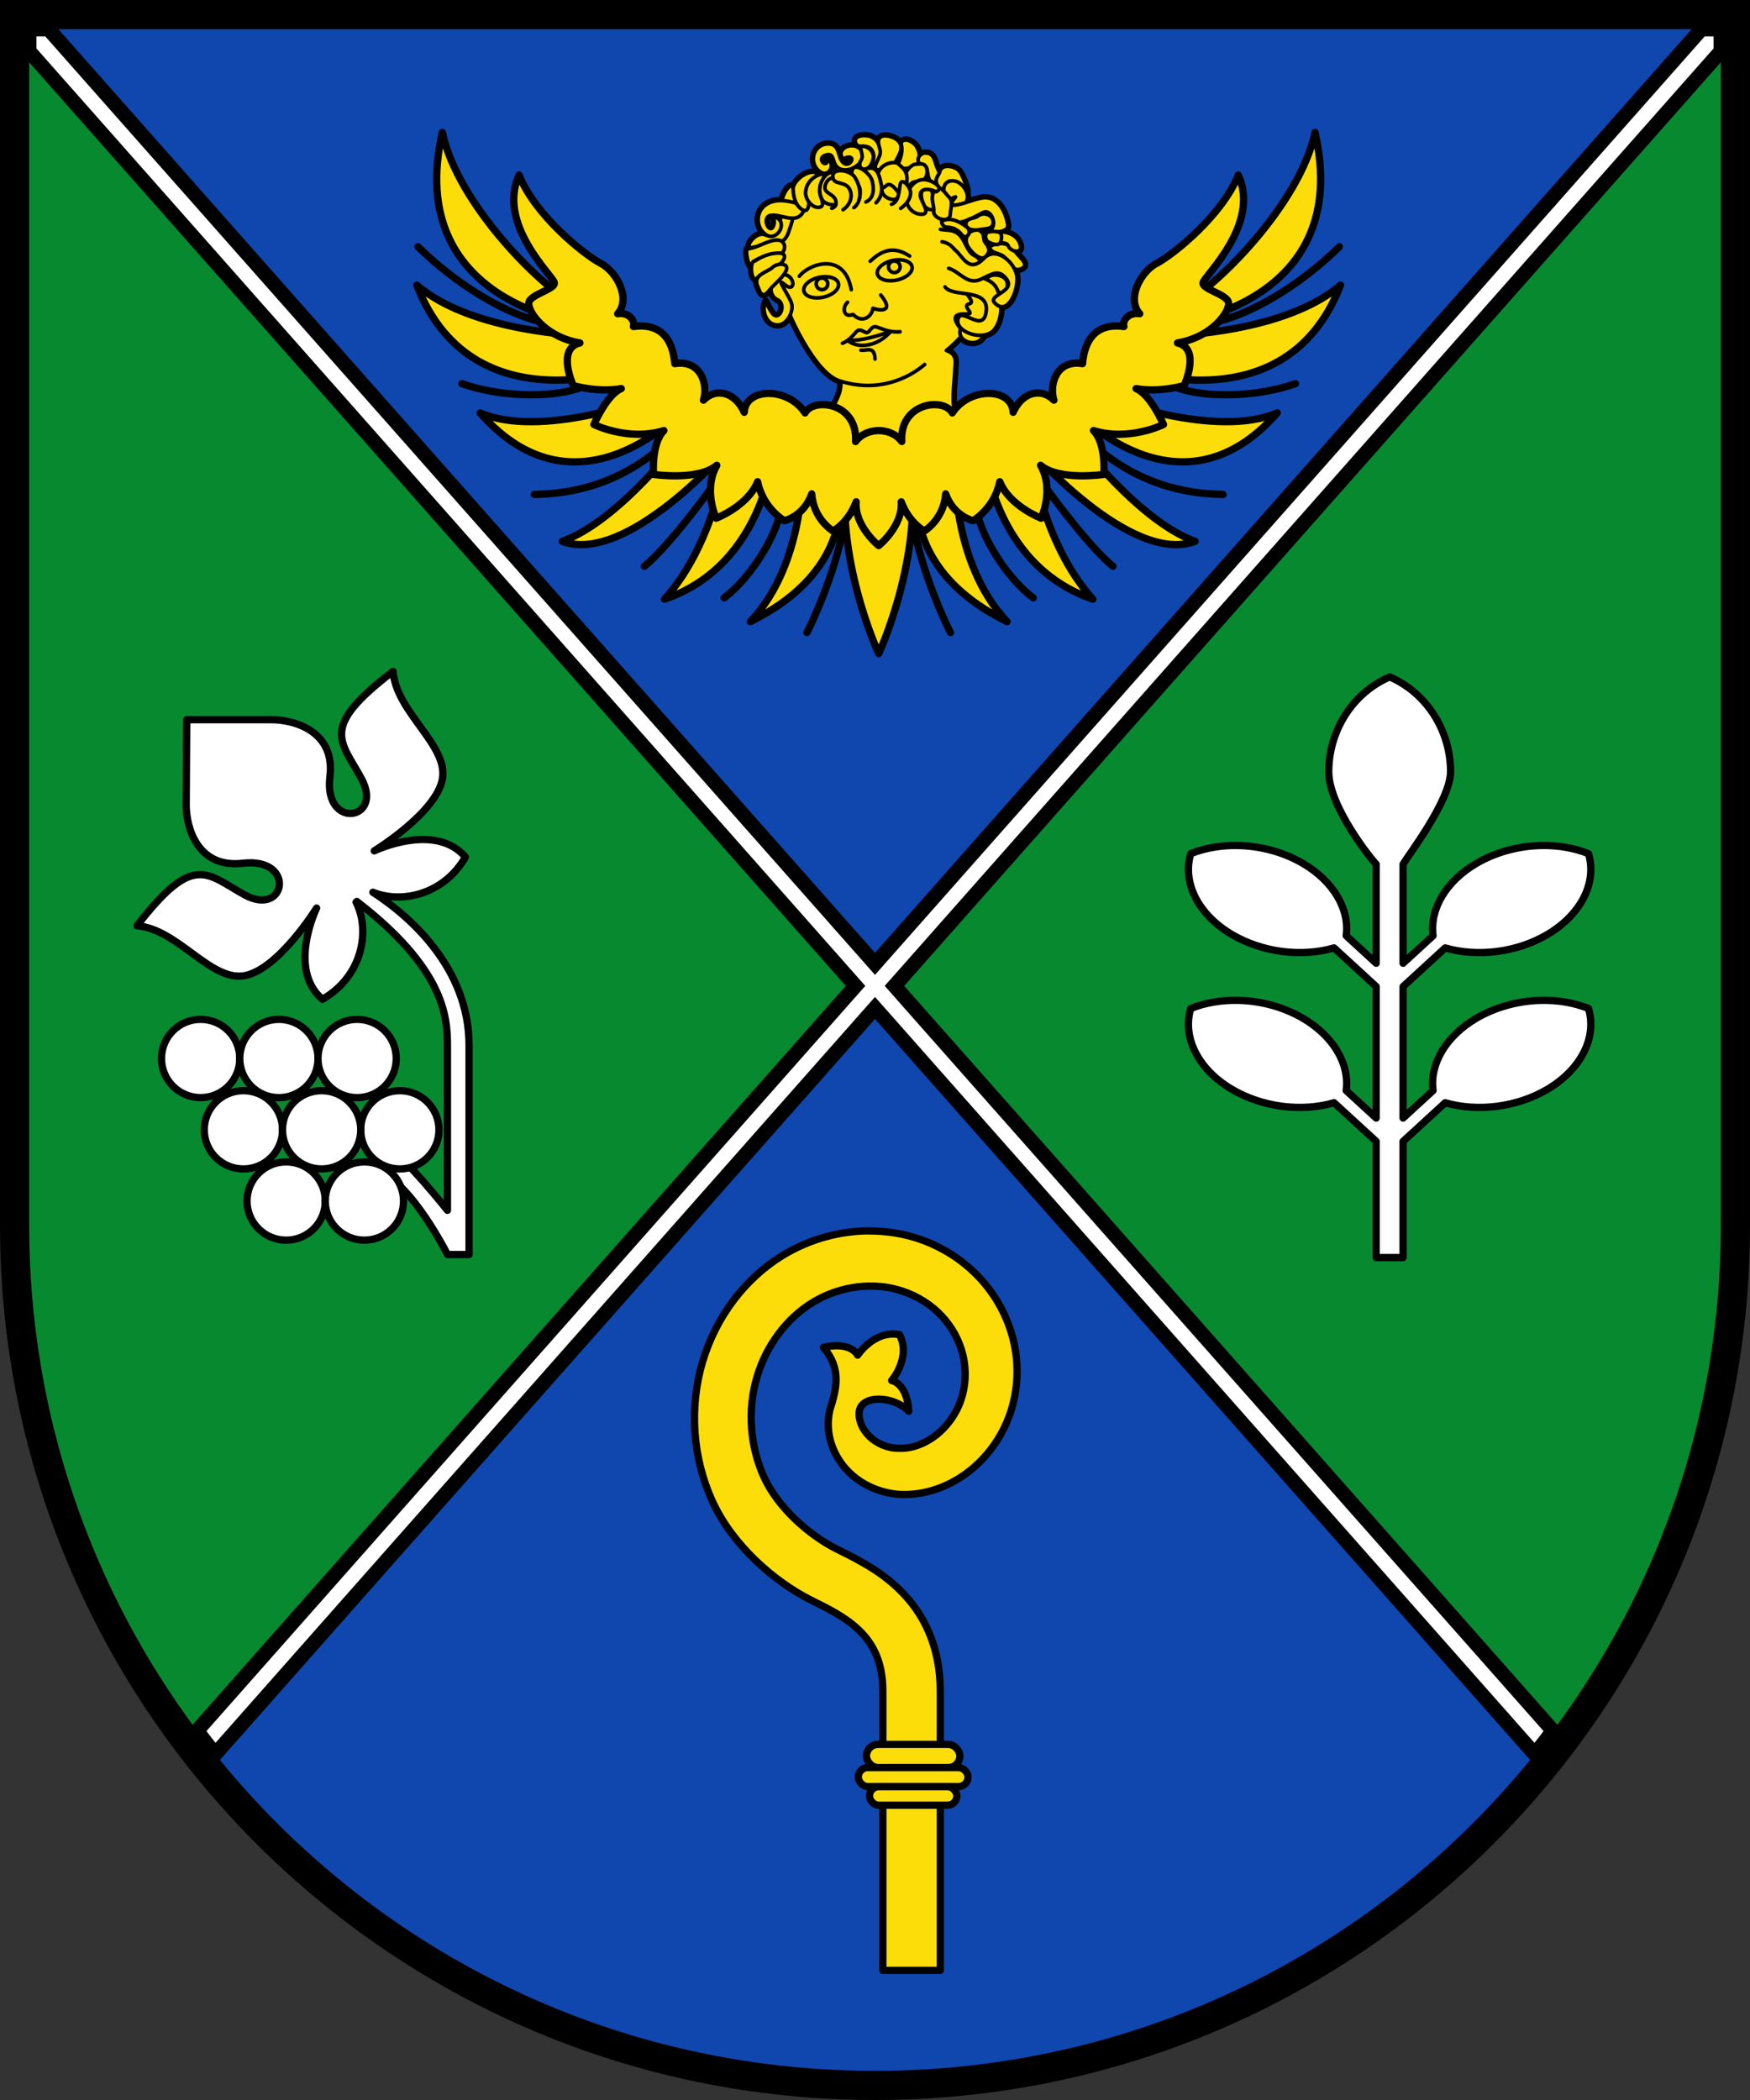 <?xml version="1.0" encoding="UTF-8" standalone="no"?>
<!-- Created with Inkscape (http://www.inkscape.org/) -->

<svg
   xml:space="preserve"
   id="svg11947"
   version="1.1"
   viewBox="0 0 31.75 38.1"
   width="120"
   height="144"
   sodipodi:docname="AUT_Gratwein-Straßengel_COA.svg"
   inkscape:version="1.2 (dc2aeda, 2022-05-15)"
   xmlns:inkscape="http://www.inkscape.org/namespaces/inkscape"
   xmlns:sodipodi="http://sodipodi.sourceforge.net/DTD/sodipodi-0.dtd"
   xmlns="http://www.w3.org/2000/svg"
   xmlns:svg="http://www.w3.org/2000/svg"><rect x="0" y="0" width="31.75" height="38.1" fill="#333333" stroke="none"/><sodipodi:namedview
     id="namedview198"
     pagecolor="#ffffff"
     bordercolor="#000000"
     borderopacity="0.25"
     inkscape:showpageshadow="2"
     inkscape:pageopacity="0.0"
     inkscape:pagecheckerboard="0"
     inkscape:deskcolor="#d1d1d1"
     inkscape:document-units="px"
     showgrid="false"
     inkscape:zoom="1.9991732"
     inkscape:cx="26.51096"
     inkscape:cy="30.262511"
     inkscape:window-width="1390"
     inkscape:window-height="1205"
     inkscape:window-x="2240"
     inkscape:window-y="25"
     inkscape:window-maximized="0"
     inkscape:current-layer="layer1" /><defs
     id="defs11944"><linearGradient
       id="s_Salbe_Schwarz"
       inkscape:swatch="solid"><stop
         style="stop-color:#000000;stop-opacity:1;"
         offset="0"
         id="stop3747" /></linearGradient><linearGradient
       id="a_Argent_Silber"
       inkscape:swatch="solid"><stop
         style="stop-color:#ffffff;stop-opacity:1;"
         offset="0"
         id="stop3741" /></linearGradient><linearGradient
       id="A_Argent-dark_Silber-dunkel"
       inkscape:swatch="solid"><stop
         style="stop-color:#e7e7e7;stop-opacity:1;"
         offset="0"
         id="stop3735" /></linearGradient><linearGradient
       id="g_Gules_Rot"
       inkscape:swatch="solid"><stop
         style="stop-color:#da121a;stop-opacity:1;"
         offset="0"
         id="stop3729" /></linearGradient><linearGradient
       id="o_Or_Gold"
       inkscape:swatch="solid"><stop
         style="stop-color:#fcdd09;stop-opacity:1;"
         offset="0"
         id="stop3723" /></linearGradient><linearGradient
       id="b_Azure_Blau"
       inkscape:swatch="solid"><stop
         style="stop-color:#0f47af;stop-opacity:1;"
         offset="0"
         id="stop3717" /></linearGradient><linearGradient
       id="B_Bleu-celeste_Hellblau"
       inkscape:swatch="solid"><stop
         style="stop-color:#4d87ca;stop-opacity:1;"
         offset="0"
         id="stop3711" /></linearGradient><linearGradient
       id="B_Bleu-celeste-alt_Hellblau-alt"
       inkscape:swatch="solid"><stop
         style="stop-color:#89c5e3;stop-opacity:1;"
         offset="0"
         id="stop3705" /></linearGradient><linearGradient
       id="v_Vert_Gruen"
       inkscape:swatch="solid"><stop
         style="stop-color:#078930;stop-opacity:1;"
         offset="0"
         id="stop3699" /></linearGradient><linearGradient
       id="c_Carnation_Fleischfarbe"
       inkscape:swatch="solid"><stop
         style="stop-color:#f2a772;stop-opacity:1;"
         offset="0"
         id="stop3693" /></linearGradient><linearGradient
       id="p_Purpure_Purpur"
       inkscape:swatch="solid"><stop
         style="stop-color:#9116a1;stop-opacity:1;"
         offset="0"
         id="stop3687" /></linearGradient><linearGradient
       id="t_Tenne_Braun"
       inkscape:swatch="solid"><stop
         style="stop-color:#9d5333;stop-opacity:1;"
         offset="0"
         id="stop3681" /></linearGradient><linearGradient
       id="C_Cendre_Eisen"
       inkscape:swatch="solid"><stop
         style="stop-color:#999999;stop-opacity:1;"
         offset="0"
         id="stop3675" /></linearGradient><linearGradient
       id="Murray_Maulbeere"
       inkscape:swatch="solid"><stop
         style="stop-color:#630727;stop-opacity:1;"
         offset="0"
         id="stop3669" /></linearGradient><linearGradient
       id="Rose_Rosa"
       inkscape:swatch="solid"><stop
         style="stop-color:#e63d6a;stop-opacity:1;"
         offset="0"
         id="stop2937" /></linearGradient><linearGradient
       id="Orange_Orange"
       inkscape:swatch="solid"><stop
         style="stop-color:#ed5f00;stop-opacity:1;"
         offset="0"
         id="stop2931" /></linearGradient><linearGradient
       id="Buff_Leder"
       inkscape:swatch="solid"><stop
         style="stop-color:#ddc595;stop-opacity:1;"
         offset="0"
         id="stop2925" /></linearGradient><linearGradient
       id="Copper_Kupfer"
       inkscape:swatch="solid"><stop
         style="stop-color:#953d02;stop-opacity:1;"
         offset="0"
         id="stop1435" /></linearGradient></defs><g
     inkscape:groupmode="layer"
     id="layer1"
     inkscape:label="Wappen"><g
       id="g5067"><path
         d="M 2e-7,3.1e-6 V 22.225 c 0,8.767 7.108,15.875 15.875,15.875 8.767,0 15.875,-7.108 15.875,-15.875 V 3.1e-6 Z"
         id="path11658"
         style="stroke-width:0.265"
         inkscape:label="Schildrand"
         sodipodi:nodetypes="cssscc" /><path
         id="path8060"
         style="fill:#078930;fill-opacity:1;stroke-width:0.529;stroke-dasharray:none"
         inkscape:label="Schild"
         d="M 28.176 31.401 C 30.088 28.841 31.221 25.665 31.221 22.225 L 31.221 19.315 L 31.221 0.93 L 16.228 17.887 L 28.176 31.401 z " /><path
         id="path8079"
         style="fill:#0f47af;fill-opacity:1;stroke-width:0.529;stroke-dasharray:none"
         inkscape:label="Schild"
         d="M 3.905 31.826 C 6.717 35.328 11.034 37.571 15.875 37.571 C 20.716 37.571 25.033 35.328 27.845 31.826 L 15.875 18.287 L 3.905 31.826 z " /><path
         id="path8077"
         style="fill:#078930;fill-opacity:1;stroke-width:0.529;stroke-dasharray:none"
         inkscape:label="Schild"
         d="M 0.529 0.93 L 0.529 19.315 L 0.529 22.225 C 0.529 25.665 1.662 28.841 3.574 31.401 L 15.522 17.887 L 0.529 0.93 z " /><path
         id="path8075"
         style="fill:#0f47af;fill-opacity:1;stroke-width:0.529;stroke-dasharray:none"
         inkscape:label="Schild"
         d="M 30.868 0.529 L 0.882 0.529 L 15.875 17.487 L 30.868 0.529 z " /><path
         id="path8073"
         style="fill:#ffffff;fill-opacity:1;stroke-width:0.529;stroke-dasharray:none"
         inkscape:label="Schild"
         d="M 30.868 0.529 L 15.875 17.487 L 0.882 0.529 L 0.529 0.529 L 0.529 0.93 L 15.522 17.887 L 3.574 31.401 C 3.682 31.545 3.792 31.686 3.905 31.826 L 15.875 18.287 L 27.845 31.826 C 27.958 31.686 28.068 31.545 28.176 31.401 L 16.228 17.887 L 31.221 0.93 L 31.221 0.529 L 30.868 0.529 z " /><path
         id="path7962"
         style="color:#000000;fill:#ffffff;stroke:#000000;stroke-width:0.265;stroke-linejoin:miter;stroke-dasharray:none"
         d="M 0.529 0.529 L 0.529 0.93 L 15.522 17.887 L 3.574 31.401 C 3.682 31.545 3.792 31.686 3.905 31.826 L 15.875 18.287 L 27.845 31.826 C 27.958 31.686 28.068 31.545 28.176 31.401 L 16.228 17.887 L 31.221 0.93 L 31.221 0.529 L 30.868 0.529 L 15.875 17.487 L 0.882 0.529 L 0.529 0.529 z " /></g><g
       id="g5058"
       style="display:inline"><path
         id="rect8278"
         style="opacity:1;fill:#ffffff;stroke:#000000;stroke-width:0.132;stroke-linecap:butt;stroke-linejoin:round;stroke-dasharray:none"
         d="m 25.213,12.281 c -0.669,0.289 -1.106,0.97 -1.106,1.725 0.005,0.647 0.814,1.636 0.861,1.672 v 1.798 l -0.544,-0.499 c 0.063,-0.486 -0.235,-0.987 -0.78,-1.309 -0.346,-0.204 -0.765,-0.32 -1.185,-0.328 -0.304,-0.006 -0.598,0.045 -0.855,0.148 -0.158,0.528 0.137,1.107 0.747,1.467 0.547,0.322 1.255,0.415 1.853,0.243 l 0.764,0.701 v 2.386 l -0.544,-0.499 c 0.063,-0.486 -0.235,-0.987 -0.78,-1.309 -0.346,-0.204 -0.765,-0.32 -1.185,-0.328 -0.304,-0.006 -0.598,0.045 -0.855,0.148 -0.158,0.528 0.137,1.107 0.747,1.467 0.547,0.322 1.255,0.415 1.853,0.243 l 0.764,0.701 v 2.108 h 0.488 v -2.108 l 0.764,-0.701 c 0.598,0.172 1.306,0.079 1.853,-0.243 0.61,-0.361 0.905,-0.939 0.747,-1.467 -0.257,-0.103 -0.551,-0.154 -0.855,-0.148 -0.42,0.008 -0.839,0.124 -1.185,0.328 -0.545,0.322 -0.843,0.823 -0.78,1.309 l -0.544,0.499 v -2.386 l 0.764,-0.701 c 0.598,0.172 1.306,0.079 1.853,-0.243 0.61,-0.361 0.905,-0.939 0.747,-1.467 -0.257,-0.103 -0.551,-0.154 -0.855,-0.148 -0.42,0.008 -0.839,0.124 -1.185,0.328 -0.545,0.322 -0.843,0.823 -0.78,1.309 l -0.544,0.499 v -1.798 c 0.113,-0.188 0.851,-1.149 0.862,-1.672 -2.21e-4,-0.755 -0.436,-1.435 -1.105,-1.725 z"
         sodipodi:nodetypes="cccccccccccccccccccccccccccccccccccccccc" /></g><g
       id="g5055"
       style="display:inline"><g
         id="g1854"
         transform="translate(0,-0.212)"><path
           id="path1552"
           style="fill:#ffffff;stroke:#000000;stroke-width:0.132;stroke-linecap:butt;stroke-linejoin:round;stroke-dasharray:none"
           class="UnoptimicedTransforms"
           d="M 7.131,12.393 C 5.785,13.42 6.183,13.645 6.559,14.341 6.968,15.099 5.867,15.272 5.986,14.304 6.086,13.491 5.361,13.269 4.92,13.269 H 3.388 l -0.01,1.532 c -0.003,0.441 0.214,1.168 1.027,1.073 0.969,-0.113 0.788,0.987 0.033,0.573 -0.693,-0.381 -0.916,-0.78 -1.952,0.56 0.745,0.063 1.333,1.015 1.948,0.907 0.615,-0.108 1.31,-1.227 1.31,-1.227 0,0 -0.537,1.105 0.105,1.655 C 6.572,17.931 6.725,17.102 6.46,16.581 l 0.014,-0.014 c 1.583,1.22 1.644,2.087 1.644,2.61 V 22.171 C 7.456,21.347 7.123,21.075 7.123,21.075 c 0,0 -0.277,0.34 -0.256,0.394 0.596,0.2 1.252,1.504 1.252,1.504 h 0.008 0.383 v -3.797 c 10e-8,-1.421 -1.106,-2.364 -1.745,-2.776 0.521,0.211 1.286,0.044 1.679,-0.638 C 7.898,15.118 6.79,15.649 6.79,15.649 c 0,0 1.124,-0.688 1.236,-1.302 0.112,-0.614 -0.837,-1.208 -0.895,-1.954 z" /><g
           id="g1496"><circle
             style="fill:#ffffff;stroke:#000000;stroke-width:0.132;stroke-linecap:butt;stroke-linejoin:round;stroke-dasharray:none"
             id="path1464"
             cx="3.64"
             cy="19.416"
             r="0.71" /><circle
             style="fill:#ffffff;stroke:#000000;stroke-width:0.132;stroke-linecap:butt;stroke-linejoin:round;stroke-dasharray:none"
             id="circle1466"
             cx="5.06"
             cy="19.416"
             r="0.71" /><circle
             style="fill:#ffffff;stroke:#000000;stroke-width:0.132;stroke-linecap:butt;stroke-linejoin:round;stroke-dasharray:none"
             id="circle1468"
             cx="6.479"
             cy="19.416"
             r="0.71" /></g><g
           id="g1491"
           transform="translate(0,0.016)"><circle
             style="fill:#ffffff;stroke:#000000;stroke-width:0.132;stroke-linecap:butt;stroke-linejoin:round;stroke-dasharray:none"
             id="circle1474"
             cx="7.254"
             cy="20.694"
             r="0.71" /><circle
             style="fill:#ffffff;stroke:#000000;stroke-width:0.132;stroke-linecap:butt;stroke-linejoin:round;stroke-dasharray:none"
             id="circle1476"
             cx="4.416"
             cy="20.694"
             r="0.71" /><circle
             style="fill:#ffffff;stroke:#000000;stroke-width:0.132;stroke-linecap:butt;stroke-linejoin:round;stroke-dasharray:none"
             id="circle1478"
             cx="5.835"
             cy="20.694"
             r="0.71" /></g><g
           id="g1486"><circle
             style="fill:#ffffff;stroke:#000000;stroke-width:0.132;stroke-linecap:butt;stroke-linejoin:round;stroke-dasharray:none"
             id="circle1480"
             cx="5.192"
             cy="22.002"
             r="0.71" /><circle
             style="fill:#ffffff;stroke:#000000;stroke-width:0.132;stroke-linecap:butt;stroke-linejoin:round;stroke-dasharray:none"
             id="circle1482"
             cx="6.611"
             cy="22.002"
             r="0.71" /></g></g></g><g
       id="g2760"
       transform="translate(0,-0.132)"
       style="display:inline"><path
         id="path2128"
         style="fill:#fcdd09;fill-rule:nonzero;stroke:#000000;stroke-width:0.132;stroke-linecap:butt;stroke-linejoin:round;stroke-dasharray:none"
         d="m 15.762,22.463 c -0.106,5.87e-4 -0.212,0.007 -0.316,0.019 -0.425,0.048 -0.837,0.186 -1.201,0.4 -0.37,0.218 -0.683,0.508 -0.931,0.834 -0.255,0.336 -0.444,0.714 -0.562,1.105 -0.128,0.425 -0.172,0.862 -0.144,1.283 0.029,0.442 0.137,0.867 0.312,1.254 0.191,0.424 0.483,0.789 0.78,1.076 0.323,0.312 0.676,0.556 0.995,0.719 0.167,0.085 0.307,0.151 0.467,0.244 0.161,0.094 0.304,0.196 0.426,0.314 0.129,0.125 0.231,0.266 0.303,0.431 0.079,0.181 0.126,0.401 0.126,0.671 v 5.067 h 1.042 V 30.814 c -9.2e-5,-0.395 -0.071,-0.759 -0.215,-1.088 C 16.712,29.424 16.527,29.174 16.311,28.965 16.111,28.771 15.894,28.622 15.685,28.501 15.491,28.387 15.303,28.298 15.165,28.228 14.938,28.112 14.669,27.93 14.419,27.689 c -0.232,-0.223 -0.434,-0.485 -0.559,-0.759 -0.124,-0.273 -0.203,-0.578 -0.225,-0.897 -0.021,-0.305 0.009,-0.619 0.099,-0.921 0.082,-0.277 0.214,-0.545 0.393,-0.783 0.173,-0.231 0.388,-0.43 0.635,-0.578 0.24,-0.143 0.515,-0.238 0.8,-0.272 0.28,-0.034 0.563,-0.008 0.823,0.082 0.264,0.089 0.508,0.243 0.699,0.446 0.19,0.202 0.326,0.453 0.388,0.719 0.063,0.268 0.049,0.552 -0.038,0.806 -0.089,0.261 -0.257,0.49 -0.467,0.649 -0.099,0.076 -0.208,0.134 -0.318,0.173 -0.114,0.04 -0.227,0.058 -0.333,0.054 -0.427,0.003 -0.757,-0.341 -0.728,-0.659 0.03,-0.319 0.63,-0.296 0.899,-0.013 -0.032,-0.519 -0.31,-0.557 -0.31,-0.557 0,0 0.355,-0.414 0.145,-0.828 -7e-4,-0.002 -0.001,-0.003 -0.002,-0.004 -0.002,-3.04e-4 -0.003,-7.44e-4 -0.005,-10e-4 -0.457,-0.085 -0.755,0.372 -0.755,0.372 0,0 -0.114,-0.255 -0.621,-0.141 0.336,0.391 0.237,0.756 0.115,1.142 -0.05,0.218 -0.042,0.506 0.107,0.793 0.095,0.188 0.248,0.367 0.456,0.501 0.183,0.118 0.399,0.198 0.634,0.226 0.221,0.022 0.442,-0.003 0.653,-0.064 0.204,-0.059 0.399,-0.153 0.575,-0.274 0.365,-0.252 0.656,-0.62 0.82,-1.049 0.159,-0.417 0.195,-0.881 0.104,-1.323 -0.09,-0.439 -0.301,-0.847 -0.598,-1.178 -0.299,-0.333 -0.68,-0.581 -1.091,-0.728 -0.31,-0.11 -0.633,-0.159 -0.951,-0.158 z"
         sodipodi:nodetypes="sscscscscsssccccscscscscscsccsccsczcccccccccccccccccss" /><rect
         style="fill:#fcdd09;stroke:#000000;stroke-width:0.132;stroke-linecap:butt;stroke-linejoin:round;stroke-dasharray:none"
         id="rect2461"
         width="1.695"
         height="0.421"
         x="15.72"
         y="31.78"
         ry="0.211" /><rect
         style="fill:#fcdd09;stroke:#000000;stroke-width:0.132;stroke-linecap:butt;stroke-linejoin:round;stroke-dasharray:none"
         id="rect2463"
         width="1.991"
         height="0.345"
         x="15.572"
         y="32.201"
         ry="0.173" /><rect
         style="fill:#fcdd09;stroke:#000000;stroke-width:0.132;stroke-linecap:butt;stroke-linejoin:round;stroke-dasharray:none"
         id="rect2465"
         width="1.585"
         height="0.337"
         x="15.775"
         y="32.547"
         ry="0.168" /></g><g
       id="g5038"
       style="display:inline"><g
         id="g4911"
         transform="translate(0,-0.358)"><path
           id="path4807"
           style="display:inline;fill:#fcdd09;stroke:#000000;stroke-width:0.132;stroke-linecap:round;stroke-linejoin:round;stroke-dasharray:none"
           d="m 15.676,2.818 c -0.109,0.002 -0.21,0.051 -0.131,0.169 0.03,0.023 0.065,0.026 0.101,0.026 -0.008,0.002 -0.016,0.006 -0.023,0.011 -0.005,0.018 -0.005,0.037 -0.002,0.056 -0.129,-0.168 -0.46,-0.036 -0.335,0.147 0.052,0.077 -0.011,-0.006 0.103,-0.018 0.145,-0.015 0.022,0.199 -0.089,0.101 -0.115,-0.1 -0.046,-0.359 -0.3,-0.339 -0.231,0.018 -0.328,0.31 -0.154,0.476 0.18,0.173 0.319,-0.099 0.182,-0.205 -0.031,0.195 -0.222,-0.015 -0.052,-0.071 0.205,-0.067 0.082,0.2 0.289,0.259 0.117,0.034 0.26,-0.029 0.336,-0.12 -0.015,0.062 0.016,0.122 0.093,0.113 0.091,-0.011 0.136,-0.115 0.149,-0.202 0.016,-0.103 -0.065,-0.187 -0.165,-0.21 -0.002,-5.034e-4 -0.004,-7.1e-4 -0.007,-0.001 0.001,-2.51e-5 0.002,2.27e-5 0.004,0 0.174,-0.003 0.213,0.197 0.142,0.312 -0.062,0.1 0.026,0.047 0.08,-0.007 -0.025,0.061 -0.032,0.11 0.038,0.126 0.007,0.002 0.014,0.003 0.021,0.004 l -5.17e-4,5.168e-4 c -0.011,0.018 -0.019,0.038 -0.025,0.06 -0.03,-0.062 -0.076,-0.108 -0.152,-0.099 -0.06,0.007 -0.086,0.026 -0.091,0.052 l -5.17e-4,-5.167e-4 c -0.091,-0.071 -0.198,-0.104 -0.226,-0.013 -0.008,0.026 -0.009,0.049 -0.006,0.071 -0.092,-0.065 -0.243,-0.088 -0.311,-0.036 -1.7e-4,-8.7e-6 -3.47e-4,8.5e-6 -5.17e-4,0 -0.077,-0.004 -0.141,0.023 -0.194,0.093 0.005,-0.043 -0.011,-0.068 -0.071,-0.05 -0.024,0.007 -0.046,0.017 -0.068,0.028 0.018,-0.035 0.017,-0.059 -0.025,-0.067 -0.145,-0.026 -0.348,0.12 -0.393,0.265 -0.061,-0.077 -0.18,0.104 -0.208,0.246 -0.126,-0.004 -0.246,0.026 -0.336,0.114 -0.14,0.138 -0.126,0.395 0.056,0.511 0.007,0.004 0.013,0.008 0.02,0.011 -0.012,-0.003 -0.023,-0.007 -0.036,-0.013 -0.185,-0.082 -0.403,0.261 -0.246,0.228 0.022,-0.005 0.046,-0.008 0.071,-0.011 -0.049,0.017 -0.099,0.031 -0.152,0.036 -0.049,0.079 0.043,0.364 0.067,0.305 0.005,-0.014 0.012,-0.026 0.019,-0.038 -0.035,0.111 0.006,0.352 0.092,0.258 0.011,-0.012 0.023,-0.023 0.035,-0.033 -0.039,0.038 -0.059,0.087 -0.038,0.157 0.014,0.045 0.037,0.085 0.051,0.13 0.063,0.095 0.102,0.054 0.18,-0.039 0.007,-0.008 0.014,-0.016 0.021,-0.024 -0.003,0.084 0.03,0.167 0.115,0.206 0.179,0.082 0.036,0.412 -0.091,0.248 -0.05,-0.065 -0.081,-0.143 -0.119,-0.215 -0.08,0.157 0.003,0.419 0.206,0.427 0.104,0.004 0.19,-0.079 0.236,-0.178 0.203,0.464 0.571,1.104 0.912,1.196 0.066,0.227 -0.242,0.665 -0.431,0.864 l 1.14,0.817 1.476,-0.847 C 17.213,7.879 17.322,7.243 17.322,7.097 c 0,-0.146 0.066,-0.307 -0.153,-0.38 0.079,-0.063 0.173,-0.153 0.266,-0.252 0.062,0.112 0.258,0.151 0.358,0.055 0.027,-0.026 0.05,-0.055 0.07,-0.085 0.074,-0.014 0.141,-0.048 0.186,-0.109 0.083,-0.111 0.115,-0.259 0.112,-0.404 C 18.333,5.946 18.462,5.609 18.451,5.402 18.448,5.347 18.431,5.29 18.404,5.236 h 5.17e-4 c 0.051,0.019 0.108,0.016 0.16,-0.026 0.096,-0.078 -0.093,-0.202 -0.15,-0.297 0.063,0.012 0.121,-0.015 0.099,-0.103 -0.04,-0.164 -0.204,-0.249 -0.353,-0.239 -0.006,0.004 -0.012,0.008 -0.018,0.013 -0.01,-0.009 -0.024,-0.016 -0.041,-0.019 0.106,-0.01 0.196,-0.044 0.181,-0.135 -0.043,-0.261 -0.201,-0.526 -0.466,-0.479 -0.108,0.019 -0.2,0.054 -0.29,0.083 0.01,-0.02 0.017,-0.041 0.021,-0.063 0.013,-0.063 -0.004,-0.129 -0.039,-0.186 0.007,0.009 0.013,0.018 0.018,0.027 0.07,0.124 -0.046,-0.301 -0.152,-0.378 -0.098,-0.072 -0.307,-0.101 -0.328,0.055 -0.001,0.003 -0.002,0.006 -0.004,0.009 -0.008,-0.028 -0.019,-0.053 -0.029,-0.073 -0.058,-0.114 -0.055,-0.291 -0.212,-0.29 -0.048,-0.006 -0.092,0.019 -0.118,0.055 -0.003,-0.064 -0.027,-0.13 -0.058,-0.178 -0.058,-0.09 -0.236,-0.176 -0.278,-0.051 0.038,0.116 0.005,0.234 -0.039,0.344 -0.004,0.01 -0.007,0.019 -0.008,0.027 h -5.17e-4 c -0.005,-0.005 -0.011,-0.01 -0.016,-0.016 -0.014,-0.003 -0.029,-0.006 -0.044,-0.007 3.26e-4,-7.013e-4 7.08e-4,-0.001 0.001,-0.002 0.06,-0.13 0.174,-0.263 0.059,-0.39 -0.081,-0.089 -0.373,-0.169 -0.362,0.028 5.18e-4,0.007 0.001,0.015 0.003,0.022 -0.037,-0.073 -0.103,-0.128 -0.189,-0.144 -0.024,-0.004 -0.049,-0.006 -0.074,-0.006 z m 0.989,0.479 c 0.006,0.013 0.017,0.025 0.032,0.034 -0.019,2.98e-4 -0.038,0.003 -0.057,0.006 0.011,-0.012 0.019,-0.025 0.025,-0.04 z m -0.169,0.109 c -0.024,0.025 -0.043,0.055 -0.057,0.087 -0.007,-0.018 -0.017,-0.036 -0.029,-0.053 -0.007,-0.009 -0.014,-0.018 -0.022,-0.026 0.033,0.003 0.072,-0.001 0.107,-0.008 z m 0.317,0.007 c 0.027,0.072 0.017,0.183 0.074,0.232 -0.035,-0.014 -0.072,-0.025 -0.103,-0.027 -0.008,-7.018e-4 -0.016,-0.001 -0.023,-0.001 0.015,-0.01 0.028,-0.023 0.037,-0.042 0.022,-0.044 0.03,-0.11 0.015,-0.161 z m 0.43,0.229 c -0.017,0.003 -0.033,0.009 -0.048,0.018 0.013,-0.01 0.029,-0.016 0.048,-0.018 z m -0.308,0.025 c 0.003,6.294e-4 0.006,5.993e-4 0.01,0.001 0.017,0.002 0.031,0.003 0.044,0.001 0.004,0.018 0.01,0.035 0.019,0.05 -0.019,-0.019 -0.044,-0.037 -0.073,-0.052 z m 0.098,0.086 c 0.007,0.008 0.016,0.015 0.024,0.021 -0.006,-0.003 -0.013,-0.005 -0.019,-0.006 v -5.167e-4 c -0.001,-0.005 -0.002,-0.01 -0.005,-0.014 z m 0.09,0.032 c -0.002,0.012 -0.003,0.025 -0.003,0.037 -0.014,-0.014 -0.028,-0.027 -0.042,-0.037 0.016,0.006 0.032,0.006 0.045,-5.17e-4 z m -0.224,0.02 c 0.019,0.005 0.036,0.011 0.052,0.018 -5.31e-4,8.268e-4 -0.001,0.002 -0.002,0.003 -0.008,0.013 -0.015,0.026 -0.02,0.039 l -0.014,-0.011 c -0.002,-0.009 -0.004,-0.017 -0.007,-0.026 -0.002,-0.008 -0.005,-0.015 -0.009,-0.022 z m 0.433,0.124 c 0.013,-0.002 0.002,0.016 -0.037,0.058 -0.036,0.039 -0.027,0.073 0.002,0.095 -0.012,6.812e-4 -0.024,5.121e-4 -0.036,5.167e-4 0.003,-0.04 0.001,-0.079 -0.015,-0.112 0.004,-0.002 0.009,-0.004 0.013,-0.007 0.038,-0.021 0.063,-0.034 0.073,-0.035 z m 0.546,0.273 c 0.159,-0.007 0.233,0.369 0.005,0.341 -0.15,-0.018 -0.064,0.011 0.067,0.021 -0.002,5.299e-4 -0.005,9.49e-4 -0.007,0.002 -0.087,0.013 -0.078,0.147 -0.006,0.184 0.03,0.015 0.07,0.033 0.108,0.041 -0.017,0.006 -0.034,0.013 -0.05,0.021 l -0.018,-0.006 -0.011,0.003 c -0.037,0.159 0.194,0.122 0.272,0.229 -0.087,-0.063 -0.188,-0.094 -0.281,-0.063 l 0.002,-0.034 -0.019,-0.025 c 0.008,-0.045 -0.012,-0.093 -0.067,-0.161 -0.053,-0.065 0.012,-0.151 -0.107,-0.218 -0.013,-0.007 -0.028,-0.008 -0.042,-0.007 -0.011,7.311e-4 -0.022,0.002 -0.033,0.003 -0.012,0.002 -0.024,0.005 -0.035,0.008 l -0.01,-0.013 c 0.026,0.004 0.053,0.004 0.078,0.003 0.016,-0.001 0.031,-0.003 0.044,-0.006 0.098,-0.02 0.274,0.003 0.25,-0.155 -0.02,-0.13 -0.187,-0.162 -0.266,-0.097 -0.038,0.031 -0.092,0.038 -0.138,0.053 0.079,-0.035 0.154,-0.076 0.212,-0.107 0.018,-0.01 0.035,-0.015 0.052,-0.016 z m -3.861,0.061 c 0.048,-0.001 0.1,0.009 0.152,0.02 -0.004,0.025 -0.009,0.051 -0.014,0.076 l -0.002,0.003 c -0.011,-0.017 -0.025,-0.032 -0.045,-0.045 -0.142,-0.093 -0.023,0.012 -0.074,0.138 -0.072,0.179 -0.232,-0.168 -0.043,-0.19 0.009,-0.001 0.017,-0.002 0.026,-0.002 z m 3.552,0.081 c -0.014,0.009 -0.025,0.02 -0.033,0.035 l -0.013,-0.018 c 0.016,-0.006 0.031,-0.011 0.047,-0.017 z m 0.578,0.419 c 0.05,4.616e-4 0.107,0.001 0.136,0.036 -0.045,-0.018 -0.095,-0.027 -0.144,-0.025 v -5.168e-4 c 0.003,-0.003 0.006,-0.007 0.008,-0.011 z m -4.38,0.287 c -0.023,0.013 -0.046,0.027 -0.068,0.041 l -0.012,0.003 c 0.023,-0.02 0.051,-0.034 0.081,-0.044 z m 4.323,0.262 c 0.059,2.377e-4 0.112,0.03 0.173,0.109 0.05,0.064 0.042,0.115 0.01,0.159 0.008,-0.033 0.01,-0.069 0.003,-0.098 -0.027,-0.109 -0.159,-0.146 -0.257,-0.133 -0.031,0.004 -0.057,0.018 -0.084,0.032 l 0.002,-0.023 c 0.058,-0.027 0.107,-0.046 0.154,-0.045 z m 0.023,0.341 c 0.009,0.005 0.018,0.01 0.027,0.014 0.006,0.003 0.013,0.005 0.019,0.007 -0.011,0.007 -0.021,0.014 -0.032,0.021 -0.004,-0.015 -0.009,-0.029 -0.014,-0.043 z" /></g><g
         id="g4498"
         transform="translate(0,-0.358)"><g
           id="g3181"><path
             style="fill:none;stroke:#000000;stroke-width:0.132;stroke-linecap:round;stroke-linejoin:round;stroke-dasharray:none"
             d="M 7.584,4.835 C 8.576,5.807 9.836,6.403 10.521,6.226"
             id="path3123" /><path
             style="fill:none;stroke:#000000;stroke-width:0.132;stroke-linecap:round;stroke-linejoin:round;stroke-dasharray:none"
             d="M 8.379,7.319 C 9.273,7.629 10.433,7.562 10.775,7.253"
             id="path3125" /><path
             style="fill:none;stroke:#000000;stroke-width:0.132;stroke-linecap:round;stroke-linejoin:round;stroke-dasharray:none"
             d="M 9.693,9.329 C 10.135,9.318 11.15,9.262 12.111,8.368"
             id="path3127" /><path
             style="fill:none;stroke:#000000;stroke-width:0.132;stroke-linecap:round;stroke-linejoin:round;stroke-dasharray:none"
             d="m 11.691,10.631 c 0.508,-0.408 1.49,-1.777 1.535,-1.899"
             id="path3129" /><path
             style="fill:none;stroke:#000000;stroke-width:0.132;stroke-linecap:round;stroke-linejoin:round;stroke-dasharray:none"
             d="m 13.137,11.205 c 0.464,-0.342 1.104,-1.259 1.071,-1.976"
             id="path3131" /><path
             style="fill:none;stroke:#000000;stroke-width:0.132;stroke-linecap:round;stroke-linejoin:round;stroke-dasharray:none"
             d="m 14.639,11.835 c 0.21,-0.408 0.773,-1.722 0.729,-2.639"
             id="path3133"
             sodipodi:nodetypes="cc" /><path
             style="fill:none;stroke:#000000;stroke-width:0.132;stroke-linecap:round;stroke-linejoin:round;stroke-dasharray:none"
             d="M 24.299,4.835 C 23.307,5.807 22.047,6.403 21.363,6.226"
             id="path3143" /><path
             style="fill:none;stroke:#000000;stroke-width:0.132;stroke-linecap:round;stroke-linejoin:round;stroke-dasharray:none"
             d="M 23.504,7.319 C 22.61,7.629 21.451,7.562 21.108,7.253"
             id="path3145" /><path
             style="fill:none;stroke:#000000;stroke-width:0.132;stroke-linecap:round;stroke-linejoin:round;stroke-dasharray:none"
             d="M 22.19,9.329 C 21.749,9.318 20.733,9.262 19.773,8.368"
             id="path3147" /><path
             style="fill:none;stroke:#000000;stroke-width:0.132;stroke-linecap:round;stroke-linejoin:round;stroke-dasharray:none"
             d="M 20.192,10.631 C 19.684,10.223 18.702,8.854 18.658,8.733"
             id="path3149" /><path
             style="fill:none;stroke:#000000;stroke-width:0.132;stroke-linecap:round;stroke-linejoin:round;stroke-dasharray:none"
             d="M 18.746,11.205 C 18.282,10.863 17.642,9.947 17.675,9.229"
             id="path3151" /><path
             style="fill:none;stroke:#000000;stroke-width:0.132;stroke-linecap:round;stroke-linejoin:round;stroke-dasharray:none"
             d="M 17.244,11.835 C 17.035,11.426 16.472,10.113 16.516,9.196"
             id="path3153"
             sodipodi:nodetypes="cc" /></g><path
           id="path2878"
           style="fill:#fcdd09;stroke:#000000;stroke-width:0.132;stroke-linecap:butt;stroke-linejoin:round;stroke-dasharray:none"
           d="m 8.025,2.76 c -0.707,3.102 2.495,3.466 2.495,3.466 l 0.078,0.221 c 0,0 -2.042,-0.055 -3.036,-0.916 C 8.622,8.258 11.768,6.933 11.768,6.933 L 11.78,7.585 c 0,0 -1.954,0.739 -3.069,0.265 1.799,2.053 3.732,-0.099 3.732,-0.099 l -0.078,0.552 c 0,0 -1.126,1.502 -2.164,1.877 1.172,0.435 3.003,-1.678 3.003,-1.678 0,0 -0.199,1.678 -1.148,2.727 1.859,-0.637 1.987,-2.771 1.987,-2.771 l 0.519,0.331 c 0,0 0.066,1.778 -0.949,2.848 2.515,-1.247 1.402,-3.378 1.402,-3.378 0,0 0.111,0.221 0.353,0.53 -0.243,1.678 0.574,3.427 0.574,3.427 0,0 0.817,-1.749 0.574,-3.427 0.243,-0.309 0.353,-0.53 0.353,-0.53 0,0 -1.113,2.132 1.402,3.378 -1.016,-1.071 -0.95,-2.848 -0.95,-2.848 l 0.519,-0.331 c 0,0 0.129,2.134 1.987,2.771 -0.949,-1.049 -1.148,-2.727 -1.148,-2.727 0,0 1.831,2.113 3.003,1.678 C 20.645,9.803 19.519,8.302 19.519,8.302 l -0.078,-0.552 c 0,0 1.932,2.153 3.732,0.099 C 22.058,8.324 20.104,7.585 20.104,7.585 l 0.011,-0.652 c 0,0 3.147,1.325 4.206,-1.402 -0.994,0.861 -3.036,0.916 -3.036,0.916 l 0.077,-0.221 c 0,0 3.203,-0.364 2.496,-3.466 C 23.592,4.041 22.058,5.619 21.252,6.017 20.446,6.414 20.004,6.823 20.004,6.823 L 19.463,7.695 19.187,7.761 18.514,8.313 17.388,8.18 16.747,8.092 16.537,8.622 15.941,8.969 15.345,8.622 15.136,8.092 14.495,8.18 13.369,8.313 12.696,7.761 12.42,7.695 11.879,6.823 c 0,0 -0.442,-0.409 -1.247,-0.806 C 9.825,5.619 8.291,4.041 8.025,2.76 Z" /><g
           id="g4428"><path
             style="display:inline;fill:#fcdd09;stroke:#000000;stroke-width:0.066;stroke-linecap:round;stroke-linejoin:round;stroke-dasharray:none"
             d="M 14.815,8.136 C 15.004,7.938 15.312,7.499 15.246,7.272 14.782,7.148 14.268,6.005 14.187,5.676 14.107,5.347 14.084,4.458 14.084,4.458 l 0.468,-0.665 2.054,-0.175 0.833,0.636 0.519,0.687 -0.058,0.987 c 0,0 -0.453,0.57 -0.731,0.789 0.219,0.073 0.153,0.234 0.153,0.38 0,0.146 -0.11,0.782 0.11,1.009 l -1.476,0.848 z"
             id="path3314"
             sodipodi:nodetypes="ccscccccccsccc" /><path
             style="fill:#fcdd09;stroke:#000000;stroke-width:0.066;stroke-linecap:round;stroke-linejoin:round;stroke-dasharray:none"
             d="m 16.776,6.971 c -0.29,0.247 -0.834,0.517 -1.529,0.302"
             id="path3316"
             sodipodi:nodetypes="cc" /><path
             style="fill:none;stroke:#000000;stroke-width:0.066;stroke-linecap:round;stroke-linejoin:round;stroke-dasharray:none"
             d="M 14.502,5.37 C 14.664,5.153 15.318,4.904 15.444,5.613"
             id="path3318" /><path
             style="fill:none;stroke:#000000;stroke-width:0.066;stroke-linecap:round;stroke-linejoin:round;stroke-dasharray:none"
             d="M 15.788,5.098 C 16.021,4.877 16.235,4.827 16.504,5.004"
             id="path3320" /><path
             style="fill:none;stroke:#000000;stroke-width:0.066;stroke-linecap:round;stroke-linejoin:round;stroke-dasharray:none"
             d="m 15.377,5.842 c -0.095,0.082 -0.088,0.291 0.1,0.221 0.172,0.175 0.345,0.033 0.36,-0.112 0.128,0.046 0.398,0.074 0.142,-0.241"
             id="path3322"
             sodipodi:nodetypes="cccc" /><path
             style="fill:none;stroke:#000000;stroke-width:0.066;stroke-linecap:round;stroke-linejoin:round;stroke-dasharray:none"
             d="m 15.284,6.586 c 0.173,-0.067 0.238,-0.231 0.3,-0.239 0.062,-0.007 0.109,0.055 0.149,0.045 0.04,-0.01 0.067,-0.09 0.127,-0.106 0.06,-0.016 0.224,0.113 0.47,0.091"
             id="path3324" /><path
             style="fill:none;stroke:#000000;stroke-width:0.066;stroke-linecap:round;stroke-linejoin:round;stroke-dasharray:none"
             d="m 16.162,6.37 c -0.232,0.27 -0.589,0.326 -0.785,0.164 0.27,0.007 0.528,-0.077 0.785,-0.164 z"
             id="path3326"
             sodipodi:nodetypes="ccc" /><path
             style="fill:none;stroke:#000000;stroke-width:0.066;stroke-linecap:round;stroke-linejoin:round;stroke-dasharray:none"
             d="m 15.619,6.711 c 0.116,0.016 0.245,-0.084 0.256,0.161"
             id="path3328"
             sodipodi:nodetypes="cc" /><path
             id="path3521"
             style="fill:none;stroke:#000000;stroke-width:0.066;stroke-linecap:round;stroke-linejoin:round"
             transform="matrix(0.979,-0.203,0.186,0.983,0,0)"
             d="M 13.928,8.476 A 0.321,0.183 0 0 1 13.607,8.66 0.321,0.183 0 0 1 13.286,8.476 0.321,0.183 0 0 1 13.607,8.293 0.321,0.183 0 0 1 13.928,8.476 Z" /><path
             id="ellipse3523"
             style="fill:none;stroke:#000000;stroke-width:0.066;stroke-linecap:round;stroke-linejoin:round"
             transform="matrix(0.98,-0.201,0.188,0.982,0,0)"
             d="M 15.27,8.417 A 0.321,0.181 0 0 1 14.949,8.599 0.321,0.181 0 0 1 14.628,8.417 0.321,0.181 0 0 1 14.949,8.236 0.321,0.181 0 0 1 15.27,8.417 Z" /><path
             id="path3525"
             style="fill:none;stroke:#000000;stroke-width:0.066;stroke-linecap:round;stroke-linejoin:round"
             transform="scale(1,-1)"
             d="m 15.018,-5.508 a 0.105,0.105 0 0 1 -0.105,0.105 0.105,0.105 0 0 1 -0.105,-0.105 0.105,0.105 0 0 1 0.105,-0.105 0.105,0.105 0 0 1 0.105,0.105 z" /><path
             id="circle3527"
             style="fill:none;stroke:#000000;stroke-width:0.066;stroke-linecap:round;stroke-linejoin:round"
             transform="scale(1,-1)"
             d="m 16.33,-5.198 a 0.105,0.105 0 0 1 -0.105,0.105 0.105,0.105 0 0 1 -0.105,-0.105 0.105,0.105 0 0 1 0.105,-0.105 0.105,0.105 0 0 1 0.105,0.105 z" /><path
             style="fill:#fcdd09;stroke:#000000;stroke-width:0.066;stroke-linecap:round;stroke-linejoin:round;stroke-dasharray:none"
             d="m 13.893,5.827 c -0.08,0.157 0.003,0.419 0.206,0.427 0.181,0.007 0.307,-0.249 0.261,-0.396 -0.041,-0.132 -0.299,-0.49 -0.13,-0.342 0.206,0.18 0.209,-0.156 -0.01,-0.179 -0.218,-0.023 -0.333,0.357 -0.117,0.457 0.179,0.082 0.036,0.412 -0.092,0.248 -0.05,-0.065 -0.081,-0.143 -0.119,-0.215 z"
             id="path3832"
             sodipodi:nodetypes="cccsccsccscscccssscssccscc"
             inkscape:label="GO" /><path
             style="fill:#fcdd09;stroke:#000000;stroke-width:0.066;stroke-linecap:round;stroke-linejoin:round;stroke-dasharray:none"
             d="m 15.027,3.244 c -0.031,0.195 -0.222,-0.015 -0.051,-0.071 0.205,-0.067 0.083,0.2 0.289,0.259 0.202,0.058 0.478,-0.168 0.364,-0.341 -0.122,-0.186 -0.471,-0.052 -0.344,0.136 0.052,0.077 -0.011,-0.006 0.103,-0.018 0.145,-0.015 0.022,0.199 -0.089,0.101 -0.115,-0.1 -0.046,-0.359 -0.3,-0.339 -0.231,0.018 -0.328,0.31 -0.154,0.476 0.18,0.173 0.319,-0.098 0.182,-0.204 z"
             id="path3836" /><path
             style="fill:#fcdd09;stroke:#000000;stroke-width:0.066;stroke-linecap:round;stroke-linejoin:round;stroke-dasharray:none"
             d="m 14.187,4.104 c -0.014,0.197 -0.06,0.622 -0.299,0.516 -0.185,-0.082 -0.403,0.26 -0.246,0.228 0.22,-0.045 0.555,0.015 0.655,-0.252 0.086,-0.232 0.151,-0.475 0.131,-0.724 -0.03,-0.365 -0.297,0.08 -0.24,0.232 z"
             id="path3840"
             sodipodi:nodetypes="ccccscscccsscscscccccccc" /><path
             style="fill:#fcdd09;stroke:#000000;stroke-width:0.066;stroke-linecap:round;stroke-linejoin:round;stroke-dasharray:none"
             d="m 13.56,4.873 c -0.049,0.079 0.044,0.364 0.067,0.305 0.076,-0.191 0.321,-0.136 0.484,-0.181 0.168,-0.045 0.178,-0.317 -0.056,-0.281 -0.174,0.027 -0.318,0.141 -0.496,0.157 z"
             id="path3852"
             sodipodi:nodetypes="ccsscccccccccccccc" /><path
             style="fill:#fcdd09;stroke:#000000;stroke-width:0.066;stroke-linecap:round;stroke-linejoin:round;stroke-dasharray:none"
             d="m 13.668,5.1 c -0.07,0.069 -0.029,0.406 0.071,0.299 0.101,-0.109 0.256,-0.144 0.382,-0.226 0.091,-0.059 0.2,-0.229 -0.003,-0.224 -0.152,0.003 -0.297,0.061 -0.421,0.144 0,0 -0.029,0.008 -0.029,0.008 0,0 2e-5,-3.6e-6 2e-5,-3.6e-6 z"
             id="path3856" /><path
             style="fill:#fcdd09;stroke:#000000;stroke-width:0.066;stroke-linecap:round;stroke-linejoin:round;stroke-dasharray:none"
             d="m 13.787,5.652 c 0.063,0.095 0.103,0.054 0.18,-0.039 0.089,-0.107 0.206,-0.191 0.28,-0.314 0.107,-0.177 -0.138,-0.177 -0.229,-0.092 -0.102,0.095 -0.338,0.128 -0.282,0.315 0.014,0.045 0.036,0.086 0.051,0.13 z"
             id="path3860"
             sodipodi:nodetypes="csscssccccsscscccc" /><path
             style="fill:#fcdd09;stroke:#000000;stroke-width:0.066;stroke-linecap:round;stroke-linejoin:round;stroke-dasharray:none"
             d="m 14.568,4.093 c -0.222,-0.098 -0.535,-0.163 -0.719,0.018 -0.14,0.138 -0.126,0.395 0.056,0.51 0.183,0.116 0.376,-0.19 0.203,-0.304 -0.142,-0.093 -0.023,0.012 -0.074,0.138 -0.072,0.179 -0.232,-0.169 -0.044,-0.191 0.185,-0.021 0.433,0.151 0.564,-0.032 0.028,-0.039 0.053,-0.098 0.015,-0.141 z"
             id="path3864" /><path
             style="fill:#fcdd09;stroke:#000000;stroke-width:0.066;stroke-linecap:round;stroke-linejoin:round;stroke-dasharray:none"
             d="m 15.544,2.987 c -0.097,-0.145 0.078,-0.186 0.206,-0.163 0.196,0.035 0.284,0.277 0.179,0.456 -0.033,0.055 -0.188,0.168 -0.111,0.044 0.071,-0.115 0.032,-0.315 -0.142,-0.311 -0.045,8.595e-4 -0.093,0.004 -0.131,-0.026 z"
             id="path3868" /><path
             style="fill:#fcdd09;stroke:#000000;stroke-width:0.066;stroke-linecap:round;stroke-linejoin:round;stroke-dasharray:none"
             d="m 15.622,3.024 c -0.022,0.072 0.057,0.155 -2e-5,0.241 -0.049,0.073 -0.025,0.172 0.072,0.16 0.091,-0.011 0.136,-0.115 0.149,-0.202 0.016,-0.103 -0.065,-0.187 -0.165,-0.21 -0.019,-0.004 -0.041,-0.002 -0.057,0.011 z"
             id="path3872" /><path
             style="fill:#fcdd09;stroke:#000000;stroke-width:0.066;stroke-linecap:round;stroke-linejoin:round;stroke-dasharray:none"
             d="m 15.936,2.945 c -0.011,-0.198 0.282,-0.118 0.363,-0.028 0.115,0.127 3.46e-4,0.26 -0.06,0.39 -0.057,0.124 -0.109,0.18 -0.303,0.137 -0.133,-0.03 0.012,-0.182 0.032,-0.298 0.013,-0.072 -0.027,-0.131 -0.031,-0.2 z"
             id="path3876"
             sodipodi:nodetypes="ccscsccccscccccccscccc" /><path
             style="fill:#fcdd09;stroke:#000000;stroke-width:0.066;stroke-linecap:round;stroke-linejoin:round;stroke-dasharray:none"
             d="m 16.346,2.96 c 0.041,-0.125 0.22,-0.038 0.278,0.052 0.069,0.108 0.1,0.298 -0.04,0.366 -0.088,0.042 -0.34,0.08 -0.277,-0.074 0.045,-0.109 0.077,-0.228 0.039,-0.344 z"
             id="path3884"
             sodipodi:nodetypes="cccsscccccscccc" /><path
             style="fill:#fcdd09;stroke:#000000;stroke-width:0.066;stroke-linecap:round;stroke-linejoin:round;stroke-dasharray:none"
             d="m 16.801,3.135 c 0.158,-3.365e-4 0.154,0.177 0.212,0.29 0.041,0.08 0.098,0.265 -0.069,0.244 -0.168,-0.022 -0.06,-0.292 -0.203,-0.321 -0.161,-0.033 -0.067,-0.228 0.059,-0.213 z"
             id="path3888"
             sodipodi:nodetypes="sscsccscsccssscs" /><path
             style="fill:#fcdd09;stroke:#000000;stroke-width:0.066;stroke-linecap:round;stroke-linejoin:round;stroke-dasharray:none"
             d="m 17.046,3.489 c 0.022,-0.156 0.23,-0.127 0.328,-0.056 0.106,0.078 0.222,0.502 0.152,0.378 -0.063,-0.112 -0.33,-0.265 -0.364,-0.093 -0.032,0.162 -0.204,0.015 -0.174,-0.111 0.01,-0.044 0.041,-0.078 0.058,-0.118 z"
             id="path3892" /><path
             style="fill:#fcdd09;stroke:#000000;stroke-width:0.066;stroke-linecap:round;stroke-linejoin:round;stroke-dasharray:none"
             d="m 17.511,4.056 c -0.047,0.109 -0.322,0.044 -0.217,-0.069 0.069,-0.075 0.051,-0.071 -0.036,-0.022 -0.128,0.072 -0.156,-0.084 -0.132,-0.208 0.026,-0.132 0.185,-0.148 0.285,-0.076 0.087,0.063 0.159,0.18 0.136,0.29 -0.006,0.03 -0.017,0.061 -0.036,0.085 z"
             id="path3947"
             sodipodi:nodetypes="ccsccccsscsscccccccccc" /><path
             style="fill:#fcdd09;stroke:#000000;stroke-width:0.066;stroke-linecap:round;stroke-linejoin:round;stroke-dasharray:none"
             d="m 17.215,4.081 c 0.219,0.016 0.375,-0.091 0.601,-0.131 0.265,-0.047 0.423,0.218 0.466,0.479 0.041,0.252 -0.721,0.076 -0.4,0.114 0.252,0.03 0.135,-0.431 -0.057,-0.326 C 17.633,4.323 17.245,4.533 17.159,4.283 17.137,4.219 17.153,4.109 17.215,4.081 Z"
             id="path3951" /><path
             style="fill:#fcdd09;stroke:#000000;stroke-width:0.066;stroke-linecap:round;stroke-linejoin:round;stroke-dasharray:none"
             d="m 17.527,4.395 c -0.026,0.134 0.145,0.148 0.24,0.129 0.098,-0.02 0.275,0.003 0.25,-0.155 -0.02,-0.13 -0.186,-0.161 -0.266,-0.096 -0.071,0.058 -0.194,0.033 -0.224,0.123 z"
             id="path3955"
             sodipodi:nodetypes="ccsccsscccssscc" /><path
             style="fill:#fcdd09;stroke:#000000;stroke-width:0.066;stroke-linecap:round;stroke-linejoin:round;stroke-dasharray:none"
             d="m 17.994,4.813 c 0.138,-0.075 0.342,-0.037 0.418,0.097 0.054,0.096 0.249,0.222 0.152,0.301 -0.122,0.099 -0.275,-0.019 -0.309,-0.134 -0.045,-0.155 -0.331,-0.092 -0.29,-0.267 0,0 0.012,-0.003 0.012,-0.003 0,0 0.018,0.006 0.018,0.006 0,0 1.3e-5,-1.42e-5 1.3e-5,-1.42e-5 z"
             id="path3967" /><path
             style="fill:#fcdd09;stroke:#000000;stroke-width:0.066;stroke-linecap:round;stroke-linejoin:round;stroke-dasharray:none"
             d="m 18.16,4.57 c 0.149,-0.01 0.313,0.075 0.353,0.239 0.038,0.159 -0.177,0.121 -0.219,0.012 -0.046,-0.12 -0.301,0.01 -0.233,-0.136 0.022,-0.046 0.057,-0.088 0.1,-0.115 z"
             id="path3959" /><path
             style="fill:#fcdd09;stroke:#000000;stroke-width:0.066;stroke-linecap:round;stroke-linejoin:round;stroke-dasharray:none"
             d="m 17.942,4.566 c -0.087,0.013 -0.078,0.147 -0.006,0.184 0.065,0.033 0.184,0.083 0.217,-0.002 0.024,-0.063 0.041,-0.171 -0.06,-0.185 -0.051,-0.007 -0.101,-0.01 -0.151,0.003 z"
             id="path3963" /><path
             style="fill:#fcdd09;stroke:#000000;stroke-width:0.066;stroke-linecap:round;stroke-linejoin:round;stroke-dasharray:none"
             d="m 17.691,4.533 c -0.151,0.024 -0.205,0.178 -0.125,0.306 0.064,0.102 0.233,0.271 0.323,0.168 0.069,-0.079 0.076,-0.138 -0.016,-0.251 -0.053,-0.065 0.012,-0.151 -0.107,-0.218 -0.023,-0.013 -0.05,-0.005 -0.075,-0.004 z"
             id="path3975"
             sodipodi:nodetypes="ccccsscscscccccccccscc" /><path
             style="fill:#fcdd09;stroke:#000000;stroke-width:0.066;stroke-linecap:round;stroke-linejoin:round;stroke-dasharray:none"
             d="m 17.086,4.37 c 0.154,-0.081 0.327,0.009 0.453,0.106 0.107,0.082 -0.003,0.255 -0.093,0.137 -0.064,-0.084 -0.156,-0.132 -0.263,-0.132 -0.056,1.041e-4 -0.107,-0.058 -0.097,-0.111 z"
             id="path3979" /><path
             style="fill:#fcdd09;stroke:#000000;stroke-width:0.066;stroke-linecap:round;stroke-linejoin:round;stroke-dasharray:none"
             d="m 17.091,4.744 c 0.236,0.037 0.276,0.266 0.42,0.42 0.147,0.156 0.413,-0.051 0.163,-0.172 -0.149,-0.072 -0.162,-0.332 -0.336,-0.422 -0.084,-0.044 -0.186,-0.034 -0.277,-0.051"
             id="path3983" /><path
             style="fill:#fcdd09;stroke:#000000;stroke-width:0.066;stroke-linecap:round;stroke-linejoin:round;stroke-dasharray:none"
             d="m 17.9,5.398 c 0.021,0.124 0.13,0.214 0.238,0.27 0.101,0.052 0.158,-0.097 0.135,-0.186 -0.027,-0.109 -0.159,-0.146 -0.257,-0.133 -0.043,0.006 -0.078,0.03 -0.115,0.049 z"
             id="path3995" /><path
             style="fill:#fcdd09;stroke:#000000;stroke-width:0.066;stroke-linecap:round;stroke-linejoin:round;stroke-dasharray:none"
             d="m 17.428,6.324 c -0.079,0.209 0.23,0.325 0.365,0.196 0.152,-0.146 0.181,-0.378 0.185,-0.578 0.005,-0.224 -0.286,-0.535 -0.442,-0.378 -0.096,0.097 0.191,0.27 0.047,0.307 -0.143,0.036 0.105,0.182 -0.021,0.182 -0.164,4.446e-4 -0.348,-0.005 -0.134,0.27 z"
             id="path4003"
             sodipodi:nodetypes="cscsccccccccsscscccccscsscc" /><path
             style="fill:#fcdd09;stroke:#000000;stroke-width:0.066;stroke-linecap:round;stroke-linejoin:round;stroke-dasharray:none"
             d="m 17.326,5.273 c 0.255,0.108 0.646,0.071 0.765,0.333 0.092,0.202 0.104,0.522 -0.044,0.721 C 17.87,6.566 17.349,6.394 17.378,6.169 17.416,5.878 17.846,6.445 17.893,5.998 17.928,5.659 17.519,5.711 17.291,5.647 17.237,5.632 17.178,5.612 17.145,5.562"
             id="path3999"
             sodipodi:nodetypes="cccscscsssccssccssssssc" /><path
             style="fill:#fcdd09;stroke:#000000;stroke-width:0.066;stroke-linecap:round;stroke-linejoin:round;stroke-dasharray:none"
             d="m 17.315,4.88 c 0.159,0.128 0.263,0.448 0.537,0.164 0.227,-0.235 0.585,0.088 0.6,0.358 0.013,0.251 -0.18,0.695 -0.407,0.45 C 17.912,5.711 18.434,5.645 18.261,5.421 18.117,5.235 18.011,5.324 17.792,5.426 17.552,5.537 17.411,5.285 17.211,5.226"
             id="path3987"
             sodipodi:nodetypes="cccccccccccssccssssssscssc" /><path
             style="fill:#fcdd09;stroke:#000000;stroke-width:0.066;stroke-linecap:round;stroke-linejoin:round;stroke-dasharray:none"
             d="m 16.588,3.34 c -0.116,0.05 -0.184,0.176 -0.174,0.296 0.005,0.06 0.026,0.212 0.087,0.088 0.059,-0.119 0.238,-0.033 0.296,-0.15 0.04,-0.08 0.035,-0.227 -0.072,-0.242 -0.046,-0.006 -0.091,0.008 -0.136,0.008 z"
             id="path4007"
             sodipodi:nodetypes="cccscccssscsccc" /><path
             style="fill:#fcdd09;stroke:#000000;stroke-width:0.066;stroke-linecap:round;stroke-linejoin:round;stroke-dasharray:none"
             d="m 16.743,3.804 c -0.059,0.067 -0.015,0.175 0.003,0.253 0.017,0.076 0.186,0.158 0.201,0.056 0.015,-0.096 -0.016,-0.194 -0.039,-0.287 -0.017,-0.067 -0.117,-0.093 -0.162,-0.042"
             id="path4011" /><path
             style="fill:#fcdd09;stroke:#000000;stroke-width:0.066;stroke-linecap:round;stroke-linejoin:round;stroke-dasharray:none"
             d="m 16.007,3.763 c -0.035,0.108 0.07,0.194 0.167,0.211 0.085,0.015 0.137,-0.023 0.137,-0.124 2.77e-4,-0.09 -0.078,-0.148 -0.166,-0.156 -0.055,-0.005 -0.109,0.023 -0.138,0.069 z"
             id="path4019"
             sodipodi:nodetypes="cccsscscc" /><path
             style="fill:#fcdd09;stroke:#000000;stroke-width:0.066;stroke-linecap:round;stroke-linejoin:round;stroke-dasharray:none"
             d="m 14.389,3.765 c 9.41e-4,0.136 0.03,0.298 0.146,0.384 0.163,0.121 0.153,-0.165 0.119,-0.257 -0.059,-0.161 0.276,-0.381 0.132,-0.407 -0.15,-0.027 -0.363,0.13 -0.397,0.28 z"
             id="path4031" /><path
             style="fill:#fcdd09;stroke:#000000;stroke-width:0.066;stroke-linecap:round;stroke-linejoin:round;stroke-dasharray:none"
             d="m 14.615,3.85 c -0.004,0.128 0.119,0.282 0.241,0.27 0.143,-0.014 0.011,-0.19 0.018,-0.297 0.006,-0.087 0.165,-0.348 0.005,-0.299 -0.146,0.044 -0.256,0.17 -0.264,0.326 z"
             id="path4043"
             sodipodi:nodetypes="zzsscccsccccscccz" /><path
             style="fill:#fcdd09;stroke:#000000;stroke-width:0.066;stroke-linecap:round;stroke-linejoin:round;stroke-dasharray:none"
             d="m 16.939,4.216 c 0.039,0.135 0.299,0.184 0.302,0.028 0.002,-0.099 0.058,-0.233 -0.02,-0.306 -0.069,-0.065 -0.175,-0.268 -0.272,-0.113 -0.083,0.134 0.012,0.255 -0.01,0.39 z"
             id="path4055"
             sodipodi:nodetypes="ccccccscccc" /><path
             style="fill:#fcdd09;stroke:#000000;stroke-width:0.066;stroke-linecap:round;stroke-linejoin:round;stroke-dasharray:none"
             d="m 16.983,3.838 c 0.16,-0.068 -0.066,-0.209 -0.2,-0.221 -0.162,-0.014 -0.284,0.118 -0.327,0.272 -0.047,0.17 0.071,0.344 0.247,0.356 0.21,0.014 0.007,-0.233 -0.005,-0.327 -0.02,-0.169 0.194,-0.131 0.284,-0.08 z"
             id="path4059"
             sodipodi:nodetypes="csssssscscccscscccc" /><path
             style="fill:#fcdd09;stroke:#000000;stroke-width:0.066;stroke-linecap:round;stroke-linejoin:round;stroke-dasharray:none"
             d="m 16.282,3.315 c -0.145,-0.035 -0.345,0.054 -0.36,0.241 -0.007,0.094 0.028,0.294 0.156,0.171 0.129,-0.124 0.311,0.331 0.325,0.208 0.019,-0.159 0.105,-0.359 0.005,-0.495 -0.036,-0.048 -0.085,-0.083 -0.127,-0.125 z"
             id="path4063"
             sodipodi:nodetypes="cccccscccccc" /><path
             style="fill:#fcdd09;stroke:#000000;stroke-width:0.066;stroke-linecap:round;stroke-linejoin:round;stroke-dasharray:none"
             d="m 15.263,3.983 c 0.027,-0.147 -0.403,-0.257 -0.162,-0.281 0.097,-0.01 0.26,-0.177 0.105,-0.212 -0.125,-0.028 -0.218,0.006 -0.291,0.141 -0.062,0.114 -0.056,0.252 0.004,0.354 0.059,0.101 0.32,0.134 0.345,-8.233e-4 z"
             id="path4075"
             sodipodi:nodetypes="sssccs" /><path
             style="fill:#fcdd09;stroke:#000000;stroke-width:0.066;stroke-linecap:round;stroke-linejoin:round;stroke-dasharray:none"
             d="m 16.174,4.064 c 0.134,-0.041 0.135,-0.232 0.157,-0.357 0.026,-0.147 0.192,0.048 0.19,0.151 -0.003,0.123 -0.088,0.214 -0.18,0.281"
             id="path4091" /><path
             style="fill:#fcdd09;stroke:#000000;stroke-width:0.066;stroke-linecap:round;stroke-linejoin:round;stroke-dasharray:none"
             d="m 15.697,4.012 c 0.112,-0.059 0.157,-0.211 0.115,-0.315 -0.039,-0.096 -0.24,-0.265 -0.033,-0.289 0.153,-0.017 0.184,0.185 0.209,0.295 0.026,0.117 -0.006,0.252 -0.094,0.334"
             id="path4103"
             sodipodi:nodetypes="cccccccc" /><path
             style="fill:#fcdd09;stroke:#000000;stroke-width:0.066;stroke-linecap:round;stroke-linejoin:round;stroke-dasharray:none"
             d="m 15.711,4.022 c 0.148,-0.065 0.151,-0.247 0.109,-0.393 -0.04,-0.137 -0.312,-0.336 -0.359,-0.183 -0.048,0.155 0.143,0.224 0.146,0.38 0.002,0.105 -0.025,0.234 -0.115,0.299"
             id="path4111" /><path
             style="fill:#fcdd09;stroke:#000000;stroke-width:0.066;stroke-linecap:round;stroke-linejoin:round;stroke-dasharray:none"
             d="m 15.459,4.015 c 0.047,-0.123 0.041,-0.321 -0.085,-0.37 -0.119,-0.046 -0.319,-0.14 -0.395,0.052 -0.08,0.203 0.216,0.151 0.187,0.373 -0.004,0.031 -0.059,0.067 -0.076,0.067"
             id="path4127" /><path
             style="fill:#fcdd09;stroke:#000000;stroke-width:0.066;stroke-linecap:round;stroke-linejoin:round;stroke-dasharray:none"
             d="m 15.577,4.003 c 0.056,-0.138 0.01,-0.298 -0.063,-0.423 -0.079,-0.136 -0.407,-0.189 -0.405,-0.022 0.003,0.18 0.254,0.06 0.32,0.268 0.041,0.129 -0.024,0.265 -0.134,0.337"
             id="path4115" /></g><path
           id="path3000"
           style="fill:#fcdd09;stroke:#000000;stroke-width:0.132;stroke-linecap:butt;stroke-linejoin:round;stroke-dasharray:none"
           d="M 9.417,3.533 C 9.009,4.427 10.035,5.366 10.057,5.487 10.079,5.608 9.616,5.697 9.594,5.851 9.572,6.006 9.88,6.47 10.521,6.58 c -0.431,0.099 -0.121,0.773 -0.121,0.773 0,0 0.453,0.133 0.872,0.055 -0.265,0.11 -0.497,0.651 -0.497,0.651 0,0 0.618,0.309 1.27,0.111 -0.232,0.232 -0.188,0.795 -0.188,0.795 0,0 0.806,0.122 1.148,-0.165 -0.254,0.442 -0.011,0.96 -0.011,0.96 0,0 0.574,-0.221 0.751,-0.662 0.099,0.486 0.485,0.707 0.485,0.707 0,0 0.354,-0.077 0.497,-0.486 0.033,0.464 0.387,0.673 0.387,0.673 0,0 0.276,-0.144 0.419,-0.53 -0.033,0.442 0.409,0.795 0.409,0.795 0,0 0.442,-0.354 0.409,-0.795 0.144,0.386 0.419,0.53 0.419,0.53 0,0 0.353,-0.21 0.387,-0.673 0.144,0.408 0.497,0.486 0.497,0.486 0,0 0.386,-0.221 0.485,-0.707 0.177,0.442 0.751,0.662 0.751,0.662 0,0 0.243,-0.519 -0.011,-0.96 0.342,0.287 1.148,0.165 1.148,0.165 0,0 0.044,-0.563 -0.188,-0.795 0.651,0.199 1.27,-0.111 1.27,-0.111 0,0 -0.232,-0.541 -0.497,-0.651 0.42,0.077 0.872,-0.055 0.872,-0.055 0,0 0.309,-0.673 -0.121,-0.773 C 22.003,6.47 22.312,6.006 22.29,5.851 22.268,5.697 21.804,5.608 21.826,5.487 21.848,5.366 22.875,4.427 22.466,3.533 22.179,4.261 21.285,4.979 20.987,5.134 20.689,5.288 20.435,5.785 20.678,6.05 20.479,6.017 20.358,6.171 20.391,6.282 20.214,6.26 19.706,6.215 19.64,6.955 19.154,6.878 19.033,7.353 19.121,7.618 18.878,7.375 18.536,7.485 18.381,7.838 18.359,7.386 17.587,7.374 17.277,7.849 17.123,7.562 16.317,7.662 16.361,8.368 16.207,8.159 15.942,8.17 15.942,8.17 c 0,0 -0.265,-0.011 -0.42,0.199 C 15.566,7.662 14.76,7.562 14.606,7.849 14.297,7.374 13.524,7.386 13.502,7.838 13.347,7.485 13.005,7.375 12.762,7.618 12.85,7.353 12.729,6.878 12.243,6.955 12.177,6.215 11.669,6.26 11.492,6.282 11.525,6.171 11.404,6.017 11.206,6.05 11.448,5.785 11.195,5.288 10.896,5.134 10.598,4.979 9.704,4.261 9.417,3.533 Z" /></g></g></g></svg>

